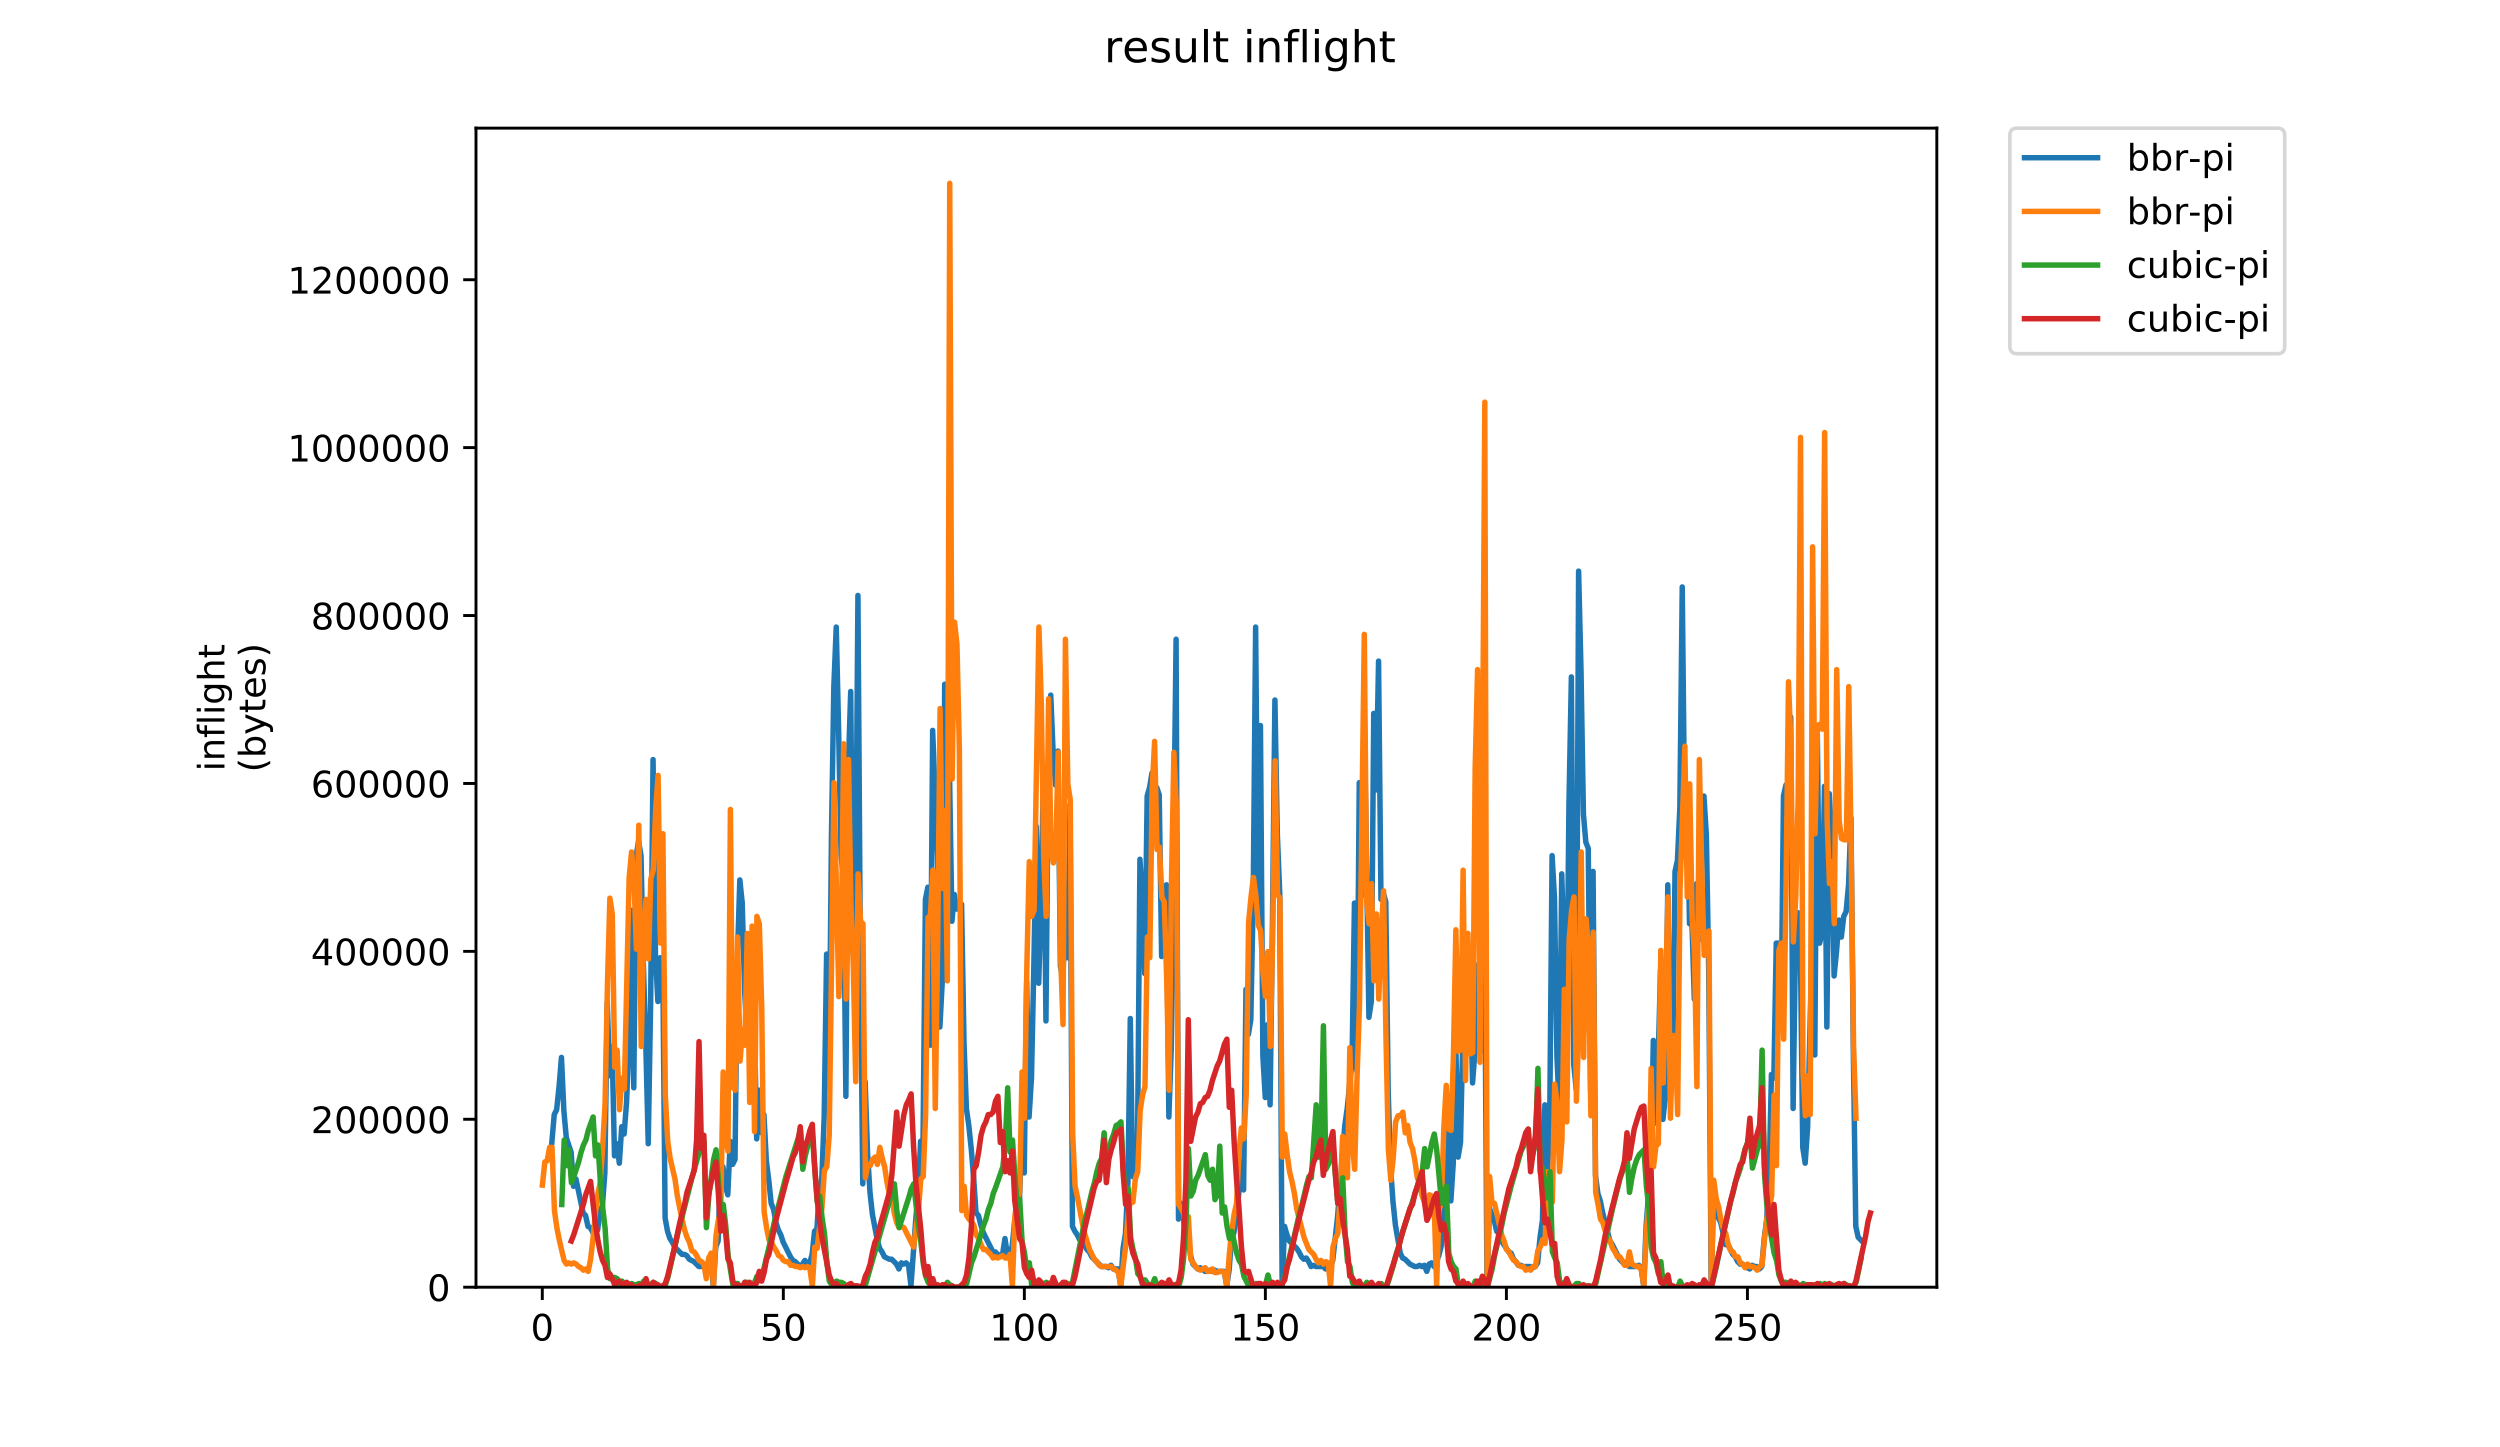 <?xml version="1.0" encoding="utf-8" standalone="no"?>
<!DOCTYPE svg PUBLIC "-//W3C//DTD SVG 1.1//EN"
  "http://www.w3.org/Graphics/SVG/1.1/DTD/svg11.dtd">
<!-- Created with matplotlib (https://matplotlib.org/) -->
<svg height="396pt" version="1.1" viewBox="0 0 684 396" width="684pt" xmlns="http://www.w3.org/2000/svg" xmlns:xlink="http://www.w3.org/1999/xlink">
 <defs>
  <style type="text/css">
*{stroke-linecap:butt;stroke-linejoin:round;}
  </style>
 </defs>
 <g id="figure_1">
  <g id="patch_1">
   <path d="M 0 396 
L 684 396 
L 684 0 
L 0 0 
z
" style="fill:#ffffff;"/>
  </g>
  <g id="axes_1">
   <g id="patch_2">
    <path d="M 130.23 352.174 
L 529.913 352.174 
L 529.913 35.062 
L 130.23 35.062 
z
" style="fill:#ffffff;"/>
   </g>
   <g id="matplotlib.axis_1">
    <g id="xtick_1">
     <g id="line2d_1">
      <defs>
       <path d="M 0 0 
L 0 3.5 
" id="mb62fdb0568" style="stroke:#000000;stroke-width:0.8;"/>
      </defs>
      <g>
       <use style="stroke:#000000;stroke-width:0.8;" x="148.371" xlink:href="#mb62fdb0568" y="352.174"/>
      </g>
     </g>
     <g id="text_1">
      <!-- 0 -->
      <defs>
       <path d="M 31.781 66.406 
Q 24.172 66.406 20.328 58.906 
Q 16.5 51.422 16.5 36.375 
Q 16.5 21.391 20.328 13.891 
Q 24.172 6.391 31.781 6.391 
Q 39.453 6.391 43.281 13.891 
Q 47.125 21.391 47.125 36.375 
Q 47.125 51.422 43.281 58.906 
Q 39.453 66.406 31.781 66.406 
z
M 31.781 74.219 
Q 44.047 74.219 50.516 64.516 
Q 56.984 54.828 56.984 36.375 
Q 56.984 17.969 50.516 8.266 
Q 44.047 -1.422 31.781 -1.422 
Q 19.531 -1.422 13.062 8.266 
Q 6.594 17.969 6.594 36.375 
Q 6.594 54.828 13.062 64.516 
Q 19.531 74.219 31.781 74.219 
z
" id="DejaVuSans-48"/>
      </defs>
      <g transform="translate(145.19 366.773)scale(0.1 -0.1)">
       <use xlink:href="#DejaVuSans-48"/>
      </g>
     </g>
    </g>
    <g id="xtick_2">
     <g id="line2d_2">
      <g>
       <use style="stroke:#000000;stroke-width:0.8;" x="214.316" xlink:href="#mb62fdb0568" y="352.174"/>
      </g>
     </g>
     <g id="text_2">
      <!-- 50 -->
      <defs>
       <path d="M 10.797 72.906 
L 49.516 72.906 
L 49.516 64.594 
L 19.828 64.594 
L 19.828 46.734 
Q 21.969 47.469 24.109 47.828 
Q 26.266 48.188 28.422 48.188 
Q 40.625 48.188 47.75 41.5 
Q 54.891 34.812 54.891 23.391 
Q 54.891 11.625 47.562 5.094 
Q 40.234 -1.422 26.906 -1.422 
Q 22.312 -1.422 17.547 -0.641 
Q 12.797 0.141 7.719 1.703 
L 7.719 11.625 
Q 12.109 9.234 16.797 8.062 
Q 21.484 6.891 26.703 6.891 
Q 35.156 6.891 40.078 11.328 
Q 45.016 15.766 45.016 23.391 
Q 45.016 31 40.078 35.438 
Q 35.156 39.891 26.703 39.891 
Q 22.75 39.891 18.812 39.016 
Q 14.891 38.141 10.797 36.281 
z
" id="DejaVuSans-53"/>
      </defs>
      <g transform="translate(207.954 366.773)scale(0.1 -0.1)">
       <use xlink:href="#DejaVuSans-53"/>
       <use x="63.623" xlink:href="#DejaVuSans-48"/>
      </g>
     </g>
    </g>
    <g id="xtick_3">
     <g id="line2d_3">
      <g>
       <use style="stroke:#000000;stroke-width:0.8;" x="280.261" xlink:href="#mb62fdb0568" y="352.174"/>
      </g>
     </g>
     <g id="text_3">
      <!-- 100 -->
      <defs>
       <path d="M 12.406 8.297 
L 28.516 8.297 
L 28.516 63.922 
L 10.984 60.406 
L 10.984 69.391 
L 28.422 72.906 
L 38.281 72.906 
L 38.281 8.297 
L 54.391 8.297 
L 54.391 0 
L 12.406 0 
z
" id="DejaVuSans-49"/>
      </defs>
      <g transform="translate(270.718 366.773)scale(0.1 -0.1)">
       <use xlink:href="#DejaVuSans-49"/>
       <use x="63.623" xlink:href="#DejaVuSans-48"/>
       <use x="127.246" xlink:href="#DejaVuSans-48"/>
      </g>
     </g>
    </g>
    <g id="xtick_4">
     <g id="line2d_4">
      <g>
       <use style="stroke:#000000;stroke-width:0.8;" x="346.206" xlink:href="#mb62fdb0568" y="352.174"/>
      </g>
     </g>
     <g id="text_4">
      <!-- 150 -->
      <g transform="translate(336.663 366.773)scale(0.1 -0.1)">
       <use xlink:href="#DejaVuSans-49"/>
       <use x="63.623" xlink:href="#DejaVuSans-53"/>
       <use x="127.246" xlink:href="#DejaVuSans-48"/>
      </g>
     </g>
    </g>
    <g id="xtick_5">
     <g id="line2d_5">
      <g>
       <use style="stroke:#000000;stroke-width:0.8;" x="412.151" xlink:href="#mb62fdb0568" y="352.174"/>
      </g>
     </g>
     <g id="text_5">
      <!-- 200 -->
      <defs>
       <path d="M 19.188 8.297 
L 53.609 8.297 
L 53.609 0 
L 7.328 0 
L 7.328 8.297 
Q 12.938 14.109 22.625 23.891 
Q 32.328 33.688 34.812 36.531 
Q 39.547 41.844 41.422 45.531 
Q 43.312 49.219 43.312 52.781 
Q 43.312 58.594 39.234 62.25 
Q 35.156 65.922 28.609 65.922 
Q 23.969 65.922 18.812 64.312 
Q 13.672 62.703 7.812 59.422 
L 7.812 69.391 
Q 13.766 71.781 18.938 73 
Q 24.125 74.219 28.422 74.219 
Q 39.75 74.219 46.484 68.547 
Q 53.219 62.891 53.219 53.422 
Q 53.219 48.922 51.531 44.891 
Q 49.859 40.875 45.406 35.406 
Q 44.188 33.984 37.641 27.219 
Q 31.109 20.453 19.188 8.297 
z
" id="DejaVuSans-50"/>
      </defs>
      <g transform="translate(402.608 366.773)scale(0.1 -0.1)">
       <use xlink:href="#DejaVuSans-50"/>
       <use x="63.623" xlink:href="#DejaVuSans-48"/>
       <use x="127.246" xlink:href="#DejaVuSans-48"/>
      </g>
     </g>
    </g>
    <g id="xtick_6">
     <g id="line2d_6">
      <g>
       <use style="stroke:#000000;stroke-width:0.8;" x="478.096" xlink:href="#mb62fdb0568" y="352.174"/>
      </g>
     </g>
     <g id="text_6">
      <!-- 250 -->
      <g transform="translate(468.553 366.773)scale(0.1 -0.1)">
       <use xlink:href="#DejaVuSans-50"/>
       <use x="63.623" xlink:href="#DejaVuSans-53"/>
       <use x="127.246" xlink:href="#DejaVuSans-48"/>
      </g>
     </g>
    </g>
   </g>
   <g id="matplotlib.axis_2">
    <g id="ytick_1">
     <g id="line2d_7">
      <defs>
       <path d="M 0 0 
L -3.5 0 
" id="m9306a13f04" style="stroke:#000000;stroke-width:0.8;"/>
      </defs>
      <g>
       <use style="stroke:#000000;stroke-width:0.8;" x="130.23" xlink:href="#m9306a13f04" y="352.174"/>
      </g>
     </g>
     <g id="text_7">
      <!-- 0 -->
      <g transform="translate(116.868 355.973)scale(0.1 -0.1)">
       <use xlink:href="#DejaVuSans-48"/>
      </g>
     </g>
    </g>
    <g id="ytick_2">
     <g id="line2d_8">
      <g>
       <use style="stroke:#000000;stroke-width:0.8;" x="130.23" xlink:href="#m9306a13f04" y="306.233"/>
      </g>
     </g>
     <g id="text_8">
      <!-- 200000 -->
      <g transform="translate(85.055 310.033)scale(0.1 -0.1)">
       <use xlink:href="#DejaVuSans-50"/>
       <use x="63.623" xlink:href="#DejaVuSans-48"/>
       <use x="127.246" xlink:href="#DejaVuSans-48"/>
       <use x="190.869" xlink:href="#DejaVuSans-48"/>
       <use x="254.492" xlink:href="#DejaVuSans-48"/>
       <use x="318.115" xlink:href="#DejaVuSans-48"/>
      </g>
     </g>
    </g>
    <g id="ytick_3">
     <g id="line2d_9">
      <g>
       <use style="stroke:#000000;stroke-width:0.8;" x="130.23" xlink:href="#m9306a13f04" y="260.293"/>
      </g>
     </g>
     <g id="text_9">
      <!-- 400000 -->
      <defs>
       <path d="M 37.797 64.312 
L 12.891 25.391 
L 37.797 25.391 
z
M 35.203 72.906 
L 47.609 72.906 
L 47.609 25.391 
L 58.016 25.391 
L 58.016 17.188 
L 47.609 17.188 
L 47.609 0 
L 37.797 0 
L 37.797 17.188 
L 4.891 17.188 
L 4.891 26.703 
z
" id="DejaVuSans-52"/>
      </defs>
      <g transform="translate(85.055 264.092)scale(0.1 -0.1)">
       <use xlink:href="#DejaVuSans-52"/>
       <use x="63.623" xlink:href="#DejaVuSans-48"/>
       <use x="127.246" xlink:href="#DejaVuSans-48"/>
       <use x="190.869" xlink:href="#DejaVuSans-48"/>
       <use x="254.492" xlink:href="#DejaVuSans-48"/>
       <use x="318.115" xlink:href="#DejaVuSans-48"/>
      </g>
     </g>
    </g>
    <g id="ytick_4">
     <g id="line2d_10">
      <g>
       <use style="stroke:#000000;stroke-width:0.8;" x="130.23" xlink:href="#m9306a13f04" y="214.352"/>
      </g>
     </g>
     <g id="text_10">
      <!-- 600000 -->
      <defs>
       <path d="M 33.016 40.375 
Q 26.375 40.375 22.484 35.828 
Q 18.609 31.297 18.609 23.391 
Q 18.609 15.531 22.484 10.953 
Q 26.375 6.391 33.016 6.391 
Q 39.656 6.391 43.531 10.953 
Q 47.406 15.531 47.406 23.391 
Q 47.406 31.297 43.531 35.828 
Q 39.656 40.375 33.016 40.375 
z
M 52.594 71.297 
L 52.594 62.312 
Q 48.875 64.062 45.094 64.984 
Q 41.312 65.922 37.594 65.922 
Q 27.828 65.922 22.672 59.328 
Q 17.531 52.734 16.797 39.406 
Q 19.672 43.656 24.016 45.922 
Q 28.375 48.188 33.594 48.188 
Q 44.578 48.188 50.953 41.516 
Q 57.328 34.859 57.328 23.391 
Q 57.328 12.156 50.688 5.359 
Q 44.047 -1.422 33.016 -1.422 
Q 20.359 -1.422 13.672 8.266 
Q 6.984 17.969 6.984 36.375 
Q 6.984 53.656 15.188 63.938 
Q 23.391 74.219 37.203 74.219 
Q 40.922 74.219 44.703 73.484 
Q 48.484 72.75 52.594 71.297 
z
" id="DejaVuSans-54"/>
      </defs>
      <g transform="translate(85.055 218.151)scale(0.1 -0.1)">
       <use xlink:href="#DejaVuSans-54"/>
       <use x="63.623" xlink:href="#DejaVuSans-48"/>
       <use x="127.246" xlink:href="#DejaVuSans-48"/>
       <use x="190.869" xlink:href="#DejaVuSans-48"/>
       <use x="254.492" xlink:href="#DejaVuSans-48"/>
       <use x="318.115" xlink:href="#DejaVuSans-48"/>
      </g>
     </g>
    </g>
    <g id="ytick_5">
     <g id="line2d_11">
      <g>
       <use style="stroke:#000000;stroke-width:0.8;" x="130.23" xlink:href="#m9306a13f04" y="168.411"/>
      </g>
     </g>
     <g id="text_11">
      <!-- 800000 -->
      <defs>
       <path d="M 31.781 34.625 
Q 24.75 34.625 20.719 30.859 
Q 16.703 27.094 16.703 20.516 
Q 16.703 13.922 20.719 10.156 
Q 24.75 6.391 31.781 6.391 
Q 38.812 6.391 42.859 10.172 
Q 46.922 13.969 46.922 20.516 
Q 46.922 27.094 42.891 30.859 
Q 38.875 34.625 31.781 34.625 
z
M 21.922 38.812 
Q 15.578 40.375 12.031 44.719 
Q 8.5 49.078 8.5 55.328 
Q 8.5 64.062 14.719 69.141 
Q 20.953 74.219 31.781 74.219 
Q 42.672 74.219 48.875 69.141 
Q 55.078 64.062 55.078 55.328 
Q 55.078 49.078 51.531 44.719 
Q 48 40.375 41.703 38.812 
Q 48.828 37.156 52.797 32.312 
Q 56.781 27.484 56.781 20.516 
Q 56.781 9.906 50.312 4.234 
Q 43.844 -1.422 31.781 -1.422 
Q 19.734 -1.422 13.25 4.234 
Q 6.781 9.906 6.781 20.516 
Q 6.781 27.484 10.781 32.312 
Q 14.797 37.156 21.922 38.812 
z
M 18.312 54.391 
Q 18.312 48.734 21.844 45.562 
Q 25.391 42.391 31.781 42.391 
Q 38.141 42.391 41.719 45.562 
Q 45.312 48.734 45.312 54.391 
Q 45.312 60.062 41.719 63.234 
Q 38.141 66.406 31.781 66.406 
Q 25.391 66.406 21.844 63.234 
Q 18.312 60.062 18.312 54.391 
z
" id="DejaVuSans-56"/>
      </defs>
      <g transform="translate(85.055 172.21)scale(0.1 -0.1)">
       <use xlink:href="#DejaVuSans-56"/>
       <use x="63.623" xlink:href="#DejaVuSans-48"/>
       <use x="127.246" xlink:href="#DejaVuSans-48"/>
       <use x="190.869" xlink:href="#DejaVuSans-48"/>
       <use x="254.492" xlink:href="#DejaVuSans-48"/>
       <use x="318.115" xlink:href="#DejaVuSans-48"/>
      </g>
     </g>
    </g>
    <g id="ytick_6">
     <g id="line2d_12">
      <g>
       <use style="stroke:#000000;stroke-width:0.8;" x="130.23" xlink:href="#m9306a13f04" y="122.47"/>
      </g>
     </g>
     <g id="text_12">
      <!-- 1000000 -->
      <g transform="translate(78.693 126.269)scale(0.1 -0.1)">
       <use xlink:href="#DejaVuSans-49"/>
       <use x="63.623" xlink:href="#DejaVuSans-48"/>
       <use x="127.246" xlink:href="#DejaVuSans-48"/>
       <use x="190.869" xlink:href="#DejaVuSans-48"/>
       <use x="254.492" xlink:href="#DejaVuSans-48"/>
       <use x="318.115" xlink:href="#DejaVuSans-48"/>
       <use x="381.738" xlink:href="#DejaVuSans-48"/>
      </g>
     </g>
    </g>
    <g id="ytick_7">
     <g id="line2d_13">
      <g>
       <use style="stroke:#000000;stroke-width:0.8;" x="130.23" xlink:href="#m9306a13f04" y="76.529"/>
      </g>
     </g>
     <g id="text_13">
      <!-- 1200000 -->
      <g transform="translate(78.693 80.329)scale(0.1 -0.1)">
       <use xlink:href="#DejaVuSans-49"/>
       <use x="63.623" xlink:href="#DejaVuSans-50"/>
       <use x="127.246" xlink:href="#DejaVuSans-48"/>
       <use x="190.869" xlink:href="#DejaVuSans-48"/>
       <use x="254.492" xlink:href="#DejaVuSans-48"/>
       <use x="318.115" xlink:href="#DejaVuSans-48"/>
       <use x="381.738" xlink:href="#DejaVuSans-48"/>
      </g>
     </g>
    </g>
    <g id="text_14">
     <!-- inflight -->
     <defs>
      <path d="M 9.422 54.688 
L 18.406 54.688 
L 18.406 0 
L 9.422 0 
z
M 9.422 75.984 
L 18.406 75.984 
L 18.406 64.594 
L 9.422 64.594 
z
" id="DejaVuSans-105"/>
      <path d="M 54.891 33.016 
L 54.891 0 
L 45.906 0 
L 45.906 32.719 
Q 45.906 40.484 42.875 44.328 
Q 39.844 48.188 33.797 48.188 
Q 26.516 48.188 22.312 43.547 
Q 18.109 38.922 18.109 30.906 
L 18.109 0 
L 9.078 0 
L 9.078 54.688 
L 18.109 54.688 
L 18.109 46.188 
Q 21.344 51.125 25.703 53.562 
Q 30.078 56 35.797 56 
Q 45.219 56 50.047 50.172 
Q 54.891 44.344 54.891 33.016 
z
" id="DejaVuSans-110"/>
      <path d="M 37.109 75.984 
L 37.109 68.5 
L 28.516 68.5 
Q 23.688 68.5 21.797 66.547 
Q 19.922 64.594 19.922 59.516 
L 19.922 54.688 
L 34.719 54.688 
L 34.719 47.703 
L 19.922 47.703 
L 19.922 0 
L 10.891 0 
L 10.891 47.703 
L 2.297 47.703 
L 2.297 54.688 
L 10.891 54.688 
L 10.891 58.5 
Q 10.891 67.625 15.141 71.797 
Q 19.391 75.984 28.609 75.984 
z
" id="DejaVuSans-102"/>
      <path d="M 9.422 75.984 
L 18.406 75.984 
L 18.406 0 
L 9.422 0 
z
" id="DejaVuSans-108"/>
      <path d="M 45.406 27.984 
Q 45.406 37.75 41.375 43.109 
Q 37.359 48.484 30.078 48.484 
Q 22.859 48.484 18.828 43.109 
Q 14.797 37.75 14.797 27.984 
Q 14.797 18.266 18.828 12.891 
Q 22.859 7.516 30.078 7.516 
Q 37.359 7.516 41.375 12.891 
Q 45.406 18.266 45.406 27.984 
z
M 54.391 6.781 
Q 54.391 -7.172 48.188 -13.984 
Q 42 -20.797 29.203 -20.797 
Q 24.469 -20.797 20.266 -20.094 
Q 16.062 -19.391 12.109 -17.922 
L 12.109 -9.188 
Q 16.062 -11.328 19.922 -12.344 
Q 23.781 -13.375 27.781 -13.375 
Q 36.625 -13.375 41.016 -8.766 
Q 45.406 -4.156 45.406 5.172 
L 45.406 9.625 
Q 42.625 4.781 38.281 2.391 
Q 33.938 0 27.875 0 
Q 17.828 0 11.672 7.656 
Q 5.516 15.328 5.516 27.984 
Q 5.516 40.672 11.672 48.328 
Q 17.828 56 27.875 56 
Q 33.938 56 38.281 53.609 
Q 42.625 51.219 45.406 46.391 
L 45.406 54.688 
L 54.391 54.688 
z
" id="DejaVuSans-103"/>
      <path d="M 54.891 33.016 
L 54.891 0 
L 45.906 0 
L 45.906 32.719 
Q 45.906 40.484 42.875 44.328 
Q 39.844 48.188 33.797 48.188 
Q 26.516 48.188 22.312 43.547 
Q 18.109 38.922 18.109 30.906 
L 18.109 0 
L 9.078 0 
L 9.078 75.984 
L 18.109 75.984 
L 18.109 46.188 
Q 21.344 51.125 25.703 53.562 
Q 30.078 56 35.797 56 
Q 45.219 56 50.047 50.172 
Q 54.891 44.344 54.891 33.016 
z
" id="DejaVuSans-104"/>
      <path d="M 18.312 70.219 
L 18.312 54.688 
L 36.812 54.688 
L 36.812 47.703 
L 18.312 47.703 
L 18.312 18.016 
Q 18.312 11.328 20.141 9.422 
Q 21.969 7.516 27.594 7.516 
L 36.812 7.516 
L 36.812 0 
L 27.594 0 
Q 17.188 0 13.234 3.875 
Q 9.281 7.766 9.281 18.016 
L 9.281 47.703 
L 2.688 47.703 
L 2.688 54.688 
L 9.281 54.688 
L 9.281 70.219 
z
" id="DejaVuSans-116"/>
     </defs>
     <g transform="translate(61.415 211.018)rotate(-90)scale(0.1 -0.1)">
      <use xlink:href="#DejaVuSans-105"/>
      <use x="27.783" xlink:href="#DejaVuSans-110"/>
      <use x="91.162" xlink:href="#DejaVuSans-102"/>
      <use x="126.367" xlink:href="#DejaVuSans-108"/>
      <use x="154.15" xlink:href="#DejaVuSans-105"/>
      <use x="181.934" xlink:href="#DejaVuSans-103"/>
      <use x="245.41" xlink:href="#DejaVuSans-104"/>
      <use x="308.789" xlink:href="#DejaVuSans-116"/>
     </g>
     <!-- (bytes) -->
     <defs>
      <path d="M 31 75.875 
Q 24.469 64.656 21.281 53.656 
Q 18.109 42.672 18.109 31.391 
Q 18.109 20.125 21.312 9.062 
Q 24.516 -2 31 -13.188 
L 23.188 -13.188 
Q 15.875 -1.703 12.234 9.375 
Q 8.594 20.453 8.594 31.391 
Q 8.594 42.281 12.203 53.312 
Q 15.828 64.359 23.188 75.875 
z
" id="DejaVuSans-40"/>
      <path d="M 48.688 27.297 
Q 48.688 37.203 44.609 42.844 
Q 40.531 48.484 33.406 48.484 
Q 26.266 48.484 22.188 42.844 
Q 18.109 37.203 18.109 27.297 
Q 18.109 17.391 22.188 11.75 
Q 26.266 6.109 33.406 6.109 
Q 40.531 6.109 44.609 11.75 
Q 48.688 17.391 48.688 27.297 
z
M 18.109 46.391 
Q 20.953 51.266 25.266 53.625 
Q 29.594 56 35.594 56 
Q 45.562 56 51.781 48.094 
Q 58.016 40.188 58.016 27.297 
Q 58.016 14.406 51.781 6.484 
Q 45.562 -1.422 35.594 -1.422 
Q 29.594 -1.422 25.266 0.953 
Q 20.953 3.328 18.109 8.203 
L 18.109 0 
L 9.078 0 
L 9.078 75.984 
L 18.109 75.984 
z
" id="DejaVuSans-98"/>
      <path d="M 32.172 -5.078 
Q 28.375 -14.844 24.75 -17.812 
Q 21.141 -20.797 15.094 -20.797 
L 7.906 -20.797 
L 7.906 -13.281 
L 13.188 -13.281 
Q 16.891 -13.281 18.938 -11.516 
Q 21 -9.766 23.484 -3.219 
L 25.094 0.875 
L 2.984 54.688 
L 12.5 54.688 
L 29.594 11.922 
L 46.688 54.688 
L 56.203 54.688 
z
" id="DejaVuSans-121"/>
      <path d="M 56.203 29.594 
L 56.203 25.203 
L 14.891 25.203 
Q 15.484 15.922 20.484 11.062 
Q 25.484 6.203 34.422 6.203 
Q 39.594 6.203 44.453 7.469 
Q 49.312 8.734 54.109 11.281 
L 54.109 2.781 
Q 49.266 0.734 44.188 -0.344 
Q 39.109 -1.422 33.891 -1.422 
Q 20.797 -1.422 13.156 6.188 
Q 5.516 13.812 5.516 26.812 
Q 5.516 40.234 12.766 48.109 
Q 20.016 56 32.328 56 
Q 43.359 56 49.781 48.891 
Q 56.203 41.797 56.203 29.594 
z
M 47.219 32.234 
Q 47.125 39.594 43.094 43.984 
Q 39.062 48.391 32.422 48.391 
Q 24.906 48.391 20.391 44.141 
Q 15.875 39.891 15.188 32.172 
z
" id="DejaVuSans-101"/>
      <path d="M 44.281 53.078 
L 44.281 44.578 
Q 40.484 46.531 36.375 47.5 
Q 32.281 48.484 27.875 48.484 
Q 21.188 48.484 17.844 46.438 
Q 14.5 44.391 14.5 40.281 
Q 14.5 37.156 16.891 35.375 
Q 19.281 33.594 26.516 31.984 
L 29.594 31.297 
Q 39.156 29.25 43.188 25.516 
Q 47.219 21.781 47.219 15.094 
Q 47.219 7.469 41.188 3.016 
Q 35.156 -1.422 24.609 -1.422 
Q 20.219 -1.422 15.453 -0.562 
Q 10.688 0.297 5.422 2 
L 5.422 11.281 
Q 10.406 8.688 15.234 7.391 
Q 20.062 6.109 24.812 6.109 
Q 31.156 6.109 34.562 8.281 
Q 37.984 10.453 37.984 14.406 
Q 37.984 18.062 35.516 20.016 
Q 33.062 21.969 24.703 23.781 
L 21.578 24.516 
Q 13.234 26.266 9.516 29.906 
Q 5.812 33.547 5.812 39.891 
Q 5.812 47.609 11.281 51.797 
Q 16.75 56 26.812 56 
Q 31.781 56 36.172 55.266 
Q 40.578 54.547 44.281 53.078 
z
" id="DejaVuSans-115"/>
      <path d="M 8.016 75.875 
L 15.828 75.875 
Q 23.141 64.359 26.781 53.312 
Q 30.422 42.281 30.422 31.391 
Q 30.422 20.453 26.781 9.375 
Q 23.141 -1.703 15.828 -13.188 
L 8.016 -13.188 
Q 14.5 -2 17.703 9.062 
Q 20.906 20.125 20.906 31.391 
Q 20.906 42.672 17.703 53.656 
Q 14.5 64.656 8.016 75.875 
z
" id="DejaVuSans-41"/>
     </defs>
     <g transform="translate(72.613 211.295)rotate(-90)scale(0.1 -0.1)">
      <use xlink:href="#DejaVuSans-40"/>
      <use x="39.014" xlink:href="#DejaVuSans-98"/>
      <use x="102.49" xlink:href="#DejaVuSans-121"/>
      <use x="161.67" xlink:href="#DejaVuSans-116"/>
      <use x="200.879" xlink:href="#DejaVuSans-101"/>
      <use x="262.402" xlink:href="#DejaVuSans-115"/>
      <use x="314.502" xlink:href="#DejaVuSans-41"/>
     </g>
    </g>
   </g>
   <g id="line2d_14">
    <path clip-path="url(#p39150e1056)" d="M 150.98 312.593 
L 151.639 304.943 
L 152.299 303.613 
L 152.958 297.293 
L 153.618 289.311 
L 154.277 303.946 
L 154.937 311.263 
L 156.256 315.254 
L 156.915 324.567 
L 157.574 322.572 
L 159.553 331.885 
L 160.212 332.55 
L 160.872 335.544 
L 161.531 335.876 
L 162.191 337.207 
L 162.85 335.211 
L 163.51 336.541 
L 164.169 331.552 
L 164.828 329.889 
L 165.488 320.909 
L 166.147 274.343 
L 166.807 294.3 
L 167.466 286.317 
L 168.126 316.252 
L 168.785 312.926 
L 169.445 318.248 
L 170.104 308.269 
L 170.763 310.265 
L 171.423 301.617 
L 172.082 285.319 
L 172.742 249.065 
L 173.401 297.626 
L 174.061 234.097 
L 174.72 230.106 
L 175.38 234.097 
L 176.039 264.032 
L 176.699 285.985 
L 177.358 312.926 
L 178.017 274.01 
L 178.677 207.821 
L 179.336 261.371 
L 179.996 274.01 
L 180.655 262.036 
L 181.315 262.702 
L 181.974 333.215 
L 182.634 336.874 
L 183.293 338.87 
L 183.952 339.868 
L 184.612 341.198 
L 186.59 343.194 
L 187.25 343.194 
L 187.909 343.526 
L 188.569 344.524 
L 189.888 345.189 
L 191.206 346.52 
L 191.866 346.52 
L 192.525 346.187 
L 193.185 347.185 
L 193.844 345.189 
L 194.504 345.189 
L 195.163 351.842 
L 195.823 341.198 
L 196.482 339.535 
L 197.142 319.911 
L 197.801 319.246 
L 198.46 324.567 
L 199.12 326.896 
L 199.779 312.261 
L 200.439 318.58 
L 201.098 317.25 
L 201.758 261.704 
L 202.417 240.749 
L 203.077 247.069 
L 203.736 271.35 
L 204.395 282.991 
L 205.055 278.334 
L 205.714 264.365 
L 206.374 278.334 
L 207.033 311.596 
L 207.693 298.291 
L 208.352 309.933 
L 209.012 304.943 
L 209.671 317.583 
L 210.331 322.904 
L 210.99 329.224 
L 211.649 330.887 
L 212.309 334.546 
L 212.968 336.541 
L 213.628 337.872 
L 214.287 339.868 
L 216.266 343.859 
L 216.925 344.857 
L 217.584 345.189 
L 218.903 346.52 
L 219.563 345.855 
L 220.222 344.857 
L 220.882 345.855 
L 221.541 345.522 
L 222.201 343.194 
L 222.86 336.874 
L 223.52 336.209 
L 224.179 325.233 
L 224.838 322.572 
L 225.498 305.609 
L 226.157 261.039 
L 226.817 297.959 
L 227.476 229.108 
L 228.136 187.864 
L 228.795 171.566 
L 229.455 200.171 
L 230.114 234.097 
L 230.773 239.752 
L 231.433 299.954 
L 232.092 209.817 
L 232.752 189.195 
L 233.411 261.039 
L 234.071 249.397 
L 234.73 162.918 
L 235.39 260.373 
L 236.049 323.902 
L 236.709 295.963 
L 237.368 315.587 
L 238.027 326.23 
L 238.687 332.217 
L 240.006 339.202 
L 240.665 341.531 
L 241.325 342.528 
L 241.984 343.859 
L 243.303 344.524 
L 243.962 344.524 
L 245.281 345.855 
L 245.941 347.185 
L 246.6 345.522 
L 247.26 345.855 
L 247.919 345.522 
L 248.579 346.187 
L 249.238 351.842 
L 250.557 333.548 
L 251.216 326.563 
L 251.876 312.261 
L 252.535 312.593 
L 253.195 246.071 
L 253.854 242.745 
L 254.514 285.985 
L 255.173 199.838 
L 256.492 234.097 
L 257.152 280.995 
L 257.811 268.356 
L 258.47 187.199 
L 259.13 223.121 
L 259.789 211.48 
L 260.449 252.058 
L 261.108 244.741 
L 261.768 248.732 
L 262.427 248.399 
L 263.087 247.402 
L 263.746 284.987 
L 264.405 303.28 
L 265.065 307.937 
L 265.724 314.256 
L 266.384 322.239 
L 267.043 331.885 
L 267.703 332.55 
L 268.362 335.211 
L 269.022 337.207 
L 271.659 342.528 
L 272.319 342.528 
L 272.978 343.194 
L 273.638 343.526 
L 274.297 343.194 
L 274.957 338.87 
L 275.616 343.194 
L 276.276 343.526 
L 276.935 340.865 
L 277.594 334.213 
L 278.254 334.878 
L 278.913 328.559 
L 279.573 308.935 
L 280.232 320.909 
L 280.892 268.689 
L 281.551 305.609 
L 282.211 294.965 
L 282.87 263.7 
L 283.53 226.114 
L 284.189 269.021 
L 284.848 246.736 
L 285.508 209.817 
L 286.167 279.332 
L 286.827 209.484 
L 287.486 190.192 
L 288.146 206.158 
L 288.805 214.806 
L 289.465 205.493 
L 290.124 264.365 
L 290.783 267.358 
L 291.443 253.056 
L 292.102 262.036 
L 292.762 220.127 
L 293.421 335.544 
L 294.081 336.874 
L 294.74 337.872 
L 295.4 339.202 
L 296.719 340.533 
L 297.378 341.863 
L 298.037 342.528 
L 298.697 343.859 
L 301.335 346.52 
L 302.654 346.52 
L 303.313 346.852 
L 303.972 346.187 
L 304.632 347.185 
L 305.951 347.185 
L 306.61 351.842 
L 307.27 341.531 
L 307.929 337.539 
L 308.589 323.57 
L 309.248 278.667 
L 309.908 321.907 
L 311.226 312.926 
L 311.886 235.095 
L 312.545 247.402 
L 313.205 266.36 
L 313.864 217.799 
L 314.524 215.471 
L 315.183 211.48 
L 315.843 220.127 
L 316.502 215.471 
L 317.161 217.467 
L 317.821 261.704 
L 318.48 259.043 
L 319.14 242.08 
L 319.799 305.609 
L 320.459 286.982 
L 321.778 174.892 
L 322.437 333.548 
L 323.097 329.224 
L 323.756 332.883 
L 324.415 337.872 
L 325.075 337.872 
L 325.734 343.526 
L 326.394 345.855 
L 327.713 347.185 
L 328.372 346.852 
L 329.032 347.185 
L 329.691 347.85 
L 330.351 347.85 
L 331.01 347.518 
L 331.669 347.85 
L 332.329 347.518 
L 332.988 347.85 
L 334.967 347.85 
L 335.626 351.842 
L 336.286 347.518 
L 336.945 338.87 
L 337.604 337.207 
L 338.264 332.883 
L 338.923 326.563 
L 339.583 317.915 
L 340.242 325.565 
L 340.902 270.684 
L 341.561 282.991 
L 342.221 279 
L 342.88 245.406 
L 343.54 171.566 
L 344.199 247.069 
L 344.858 198.508 
L 345.518 288.978 
L 346.177 300.287 
L 346.837 280.33 
L 347.496 302.282 
L 348.156 251.393 
L 348.815 191.523 
L 349.475 228.11 
L 350.134 244.408 
L 350.793 351.842 
L 351.453 335.544 
L 352.112 337.872 
L 352.772 339.535 
L 354.75 341.531 
L 355.41 342.528 
L 356.069 343.859 
L 356.729 344.524 
L 357.388 344.191 
L 358.047 345.189 
L 358.707 346.52 
L 359.366 346.187 
L 360.026 346.52 
L 362.004 346.52 
L 362.664 347.185 
L 363.982 346.52 
L 364.642 344.857 
L 365.961 332.883 
L 367.939 307.937 
L 368.599 303.28 
L 369.918 290.308 
L 370.577 247.069 
L 371.236 292.969 
L 371.896 214.14 
L 372.555 245.073 
L 373.215 193.186 
L 374.534 278.334 
L 375.193 274.01 
L 375.853 195.182 
L 376.512 216.136 
L 377.171 180.879 
L 377.831 246.071 
L 378.49 244.408 
L 379.15 246.736 
L 379.809 298.624 
L 380.469 319.578 
L 381.128 328.891 
L 381.788 335.211 
L 383.107 342.861 
L 383.766 344.191 
L 384.425 344.524 
L 385.744 345.855 
L 387.063 346.52 
L 387.723 346.52 
L 388.382 346.187 
L 389.042 346.52 
L 389.701 346.187 
L 390.361 347.85 
L 391.02 345.855 
L 391.679 345.522 
L 392.339 346.52 
L 392.998 345.189 
L 393.658 343.526 
L 394.317 340.865 
L 394.977 332.55 
L 395.636 326.23 
L 396.296 305.941 
L 396.955 328.559 
L 397.614 318.248 
L 398.274 283.656 
L 398.933 316.585 
L 399.593 312.593 
L 400.252 282.326 
L 400.912 277.337 
L 401.571 280.995 
L 402.231 268.023 
L 402.89 296.295 
L 403.55 287.648 
L 404.209 264.032 
L 404.868 270.019 
L 405.528 287.648 
L 406.187 257.047 
L 406.847 351.842 
L 407.506 330.554 
L 408.825 333.881 
L 409.485 336.874 
L 410.144 337.539 
L 410.803 339.535 
L 412.782 342.528 
L 413.441 342.861 
L 414.101 344.524 
L 414.76 345.189 
L 415.42 346.187 
L 416.079 346.187 
L 416.739 346.52 
L 418.717 346.52 
L 419.376 346.852 
L 420.036 346.52 
L 420.695 345.522 
L 421.355 338.537 
L 422.014 333.881 
L 422.674 302.282 
L 423.333 321.907 
L 423.992 307.272 
L 424.652 234.097 
L 425.311 245.739 
L 425.971 288.978 
L 426.63 303.613 
L 427.29 239.086 
L 428.609 284.321 
L 429.268 219.795 
L 429.928 185.203 
L 430.587 291.306 
L 431.246 297.959 
L 431.906 156.266 
L 432.565 183.54 
L 433.225 222.788 
L 433.884 230.438 
L 434.544 232.101 
L 435.203 298.624 
L 435.863 238.421 
L 436.522 321.574 
L 437.181 326.563 
L 437.841 328.559 
L 438.5 331.885 
L 440.479 339.535 
L 441.138 340.533 
L 443.117 344.524 
L 444.435 345.855 
L 445.095 345.855 
L 445.754 346.52 
L 447.733 346.52 
L 448.392 346.187 
L 449.052 347.185 
L 449.711 351.842 
L 450.371 335.544 
L 451.689 318.248 
L 452.349 284.654 
L 453.008 307.272 
L 453.668 289.976 
L 454.327 265.363 
L 454.987 306.274 
L 455.646 299.954 
L 456.306 242.08 
L 456.965 300.952 
L 457.624 292.304 
L 458.284 238.421 
L 458.943 235.428 
L 459.603 221.125 
L 460.262 160.59 
L 460.922 224.119 
L 461.581 215.804 
L 462.241 252.723 
L 462.9 252.058 
L 463.56 273.345 
L 464.219 241.747 
L 464.878 257.047 
L 465.538 227.445 
L 466.197 217.799 
L 466.857 228.443 
L 467.516 266.028 
L 468.176 351.509 
L 468.835 327.228 
L 469.495 331.885 
L 470.813 334.546 
L 472.132 340.533 
L 472.792 340.533 
L 474.111 343.194 
L 474.77 343.859 
L 475.43 345.189 
L 476.089 345.855 
L 476.749 345.855 
L 477.408 346.52 
L 478.727 347.185 
L 479.386 346.187 
L 480.046 346.52 
L 480.705 346.52 
L 481.365 347.185 
L 482.024 346.52 
L 482.684 338.87 
L 483.343 333.881 
L 484.002 323.57 
L 484.662 293.967 
L 485.321 294.965 
L 485.981 258.045 
L 486.64 258.045 
L 487.3 279 
L 487.959 217.799 
L 488.619 214.806 
L 489.278 220.793 
L 489.938 196.179 
L 490.597 303.28 
L 491.256 257.047 
L 491.916 249.73 
L 492.575 259.708 
L 493.235 313.924 
L 493.894 318.248 
L 494.554 308.602 
L 495.873 254.054 
L 496.532 288.645 
L 497.191 198.508 
L 497.851 258.045 
L 498.51 255.384 
L 499.17 215.138 
L 499.829 280.995 
L 500.489 217.134 
L 501.148 229.108 
L 501.808 267.026 
L 502.467 260.373 
L 503.127 251.726 
L 503.786 256.382 
L 504.445 250.728 
L 505.105 249.397 
L 505.764 242.08 
L 506.424 223.786 
L 507.083 288.645 
L 507.743 335.544 
L 508.402 338.537 
L 509.721 339.868 
L 509.721 339.868 
" style="fill:none;stroke:#1f77b4;stroke-linecap:square;stroke-width:1.5;"/>
   </g>
   <g id="line2d_15">
    <path clip-path="url(#p39150e1056)" d="M 148.398 324.235 
L 149.057 317.915 
L 149.716 317.583 
L 150.376 313.924 
L 151.035 313.924 
L 151.695 331.22 
L 152.354 335.876 
L 153.014 339.202 
L 154.333 344.857 
L 154.992 345.855 
L 155.652 345.522 
L 156.311 345.855 
L 156.97 345.522 
L 157.63 345.855 
L 158.289 346.52 
L 158.949 346.852 
L 159.608 347.518 
L 160.268 347.185 
L 160.927 347.85 
L 161.587 344.524 
L 162.246 338.87 
L 162.905 331.885 
L 163.565 326.563 
L 164.224 323.57 
L 164.884 313.924 
L 165.543 301.95 
L 166.203 269.021 
L 166.862 245.739 
L 167.522 250.062 
L 168.181 291.972 
L 168.841 287.315 
L 169.5 303.613 
L 170.159 294.965 
L 170.819 297.959 
L 172.138 240.084 
L 172.797 233.099 
L 173.457 240.749 
L 174.116 259.708 
L 174.776 225.782 
L 175.435 286.317 
L 176.094 256.382 
L 176.754 246.071 
L 177.413 262.369 
L 178.073 240.417 
L 178.732 238.088 
L 179.392 221.458 
L 180.051 212.145 
L 180.711 258.045 
L 181.37 228.11 
L 182.03 299.622 
L 182.689 312.261 
L 183.348 316.917 
L 184.667 322.572 
L 185.327 327.228 
L 186.646 333.881 
L 187.305 336.541 
L 187.965 338.537 
L 188.624 339.868 
L 189.283 342.196 
L 189.943 342.528 
L 190.602 343.526 
L 191.262 344.857 
L 191.921 345.189 
L 192.581 345.855 
L 193.24 349.846 
L 193.9 344.191 
L 194.559 342.861 
L 195.219 351.842 
L 195.878 338.204 
L 196.537 333.881 
L 197.197 331.552 
L 197.856 293.302 
L 198.516 311.596 
L 199.175 314.922 
L 199.835 221.458 
L 200.494 297.293 
L 201.154 298.291 
L 201.813 256.382 
L 202.473 290.308 
L 203.132 281.661 
L 203.791 285.985 
L 204.451 255.384 
L 205.11 301.617 
L 205.77 253.389 
L 206.429 309.6 
L 207.089 250.728 
L 207.748 252.723 
L 208.408 275.341 
L 209.067 331.552 
L 209.726 335.876 
L 210.386 339.202 
L 211.045 339.868 
L 211.705 341.198 
L 212.364 342.196 
L 213.024 343.526 
L 213.683 343.859 
L 214.343 344.857 
L 215.002 345.189 
L 215.662 345.189 
L 216.321 346.187 
L 216.98 346.187 
L 217.64 346.52 
L 218.299 346.52 
L 218.959 346.852 
L 219.618 346.52 
L 220.278 346.852 
L 220.937 346.52 
L 221.597 347.185 
L 222.256 351.842 
L 222.915 341.198 
L 223.575 341.531 
L 224.894 330.222 
L 225.553 320.243 
L 226.213 319.246 
L 226.872 310.598 
L 228.191 214.14 
L 229.51 272.68 
L 230.169 257.38 
L 230.829 203.497 
L 231.488 273.345 
L 232.148 207.821 
L 232.807 247.069 
L 233.467 264.365 
L 234.126 295.963 
L 234.786 239.086 
L 235.445 252.058 
L 236.104 252.723 
L 236.764 322.239 
L 237.423 318.58 
L 238.083 318.913 
L 238.742 317.25 
L 239.402 316.585 
L 240.061 318.58 
L 240.721 313.924 
L 241.38 316.917 
L 242.04 319.246 
L 242.699 323.57 
L 243.358 326.896 
L 244.018 327.228 
L 244.677 331.885 
L 245.337 334.546 
L 245.996 335.876 
L 246.656 335.544 
L 247.315 335.876 
L 249.953 341.198 
L 251.272 331.22 
L 251.931 322.572 
L 252.591 321.907 
L 253.25 304.943 
L 253.91 251.06 
L 254.569 250.395 
L 255.229 238.088 
L 255.888 303.28 
L 256.547 258.045 
L 257.207 193.851 
L 257.866 243.078 
L 258.526 221.791 
L 259.185 268.356 
L 259.845 50.163 
L 260.504 213.143 
L 261.164 170.236 
L 261.823 176.223 
L 262.482 205.16 
L 263.142 331.22 
L 263.801 324.567 
L 264.461 332.55 
L 265.12 333.548 
L 265.78 334.213 
L 266.439 335.211 
L 267.099 337.872 
L 267.758 338.87 
L 268.418 340.533 
L 269.077 341.863 
L 269.736 341.863 
L 271.055 343.194 
L 271.715 344.191 
L 272.374 343.859 
L 273.034 344.191 
L 274.353 343.526 
L 275.012 344.191 
L 275.672 344.191 
L 276.331 343.194 
L 276.99 351.842 
L 277.65 332.883 
L 278.309 328.226 
L 278.969 326.23 
L 279.628 293.302 
L 280.288 305.941 
L 280.947 264.365 
L 281.607 235.76 
L 282.266 250.728 
L 282.925 249.065 
L 284.244 171.566 
L 284.904 192.521 
L 285.563 234.43 
L 286.223 250.728 
L 286.882 191.19 
L 287.542 232.767 
L 288.201 236.093 
L 288.861 232.434 
L 289.52 205.825 
L 290.179 261.039 
L 290.839 280.33 
L 291.498 174.892 
L 292.158 214.473 
L 292.817 218.797 
L 293.477 309.933 
L 294.136 324.567 
L 294.796 327.561 
L 296.114 334.546 
L 296.774 337.539 
L 298.093 341.863 
L 299.412 344.524 
L 300.071 345.189 
L 300.731 346.187 
L 301.39 346.52 
L 304.028 346.52 
L 304.687 347.185 
L 305.347 347.518 
L 306.006 348.183 
L 306.666 351.842 
L 307.985 340.865 
L 308.644 332.217 
L 309.303 328.559 
L 309.963 328.891 
L 310.622 322.572 
L 311.282 320.576 
L 311.941 303.946 
L 312.601 299.622 
L 313.26 297.293 
L 313.92 256.382 
L 314.579 262.036 
L 315.239 215.804 
L 315.898 202.832 
L 316.557 232.434 
L 317.217 231.769 
L 317.876 245.406 
L 318.536 246.736 
L 319.195 267.358 
L 319.855 298.291 
L 320.514 241.415 
L 321.174 205.825 
L 321.833 220.46 
L 322.492 329.557 
L 323.152 330.554 
L 323.811 331.885 
L 324.471 337.539 
L 325.13 332.883 
L 325.79 344.524 
L 327.109 346.52 
L 327.768 347.185 
L 328.428 347.518 
L 329.746 346.852 
L 330.406 347.85 
L 331.065 347.85 
L 331.725 347.185 
L 332.384 348.183 
L 333.044 348.183 
L 333.703 347.85 
L 334.363 347.85 
L 335.022 348.183 
L 335.682 351.842 
L 336.341 343.194 
L 337 336.874 
L 337.66 332.217 
L 338.319 329.224 
L 338.979 315.254 
L 339.638 308.602 
L 340.298 311.596 
L 340.957 299.622 
L 341.617 252.391 
L 342.276 245.406 
L 342.935 240.084 
L 343.595 245.073 
L 344.254 253.056 
L 344.914 254.719 
L 345.573 266.36 
L 346.233 272.68 
L 346.892 260.373 
L 347.552 286.317 
L 348.211 255.717 
L 348.871 208.153 
L 349.53 244.741 
L 350.189 245.739 
L 350.849 316.585 
L 351.508 310.265 
L 352.168 315.92 
L 352.827 320.576 
L 353.487 323.237 
L 354.146 326.563 
L 354.806 330.887 
L 356.784 338.537 
L 358.103 341.863 
L 359.422 343.194 
L 360.081 344.524 
L 360.741 345.522 
L 361.4 344.857 
L 362.06 345.855 
L 362.719 345.189 
L 363.378 345.522 
L 364.038 351.842 
L 364.697 341.198 
L 365.357 338.87 
L 366.016 337.539 
L 366.676 326.896 
L 367.335 310.93 
L 367.995 319.911 
L 368.654 322.239 
L 369.313 286.65 
L 369.973 312.593 
L 370.632 319.911 
L 371.292 294.632 
L 371.951 275.008 
L 373.27 173.562 
L 373.93 246.736 
L 374.589 252.723 
L 375.249 241.747 
L 375.908 268.356 
L 376.567 250.062 
L 377.227 273.345 
L 377.886 255.384 
L 378.546 243.743 
L 379.205 283.989 
L 379.865 314.589 
L 380.524 322.904 
L 381.184 316.917 
L 381.843 306.939 
L 382.502 305.276 
L 383.162 305.276 
L 383.821 304.278 
L 384.481 309.933 
L 385.14 307.937 
L 385.8 312.593 
L 386.459 314.256 
L 387.119 317.583 
L 387.778 322.239 
L 388.438 323.902 
L 389.097 327.228 
L 389.756 328.891 
L 390.416 331.552 
L 391.075 326.896 
L 391.735 327.228 
L 392.394 329.557 
L 393.054 351.842 
L 393.713 331.22 
L 394.373 328.891 
L 395.032 308.602 
L 395.692 296.961 
L 396.351 308.935 
L 397.01 309.267 
L 397.67 288.313 
L 398.329 254.386 
L 398.989 287.648 
L 399.648 287.315 
L 400.308 238.088 
L 400.967 295.63 
L 401.627 255.384 
L 402.286 288.313 
L 402.945 287.98 
L 403.605 210.149 
L 404.264 183.208 
L 404.924 290.641 
L 405.583 217.134 
L 406.243 110.033 
L 406.902 351.842 
L 407.562 321.907 
L 408.221 329.224 
L 408.881 329.224 
L 410.199 334.878 
L 410.859 337.872 
L 411.518 339.535 
L 412.178 341.863 
L 412.837 342.528 
L 413.497 343.859 
L 414.156 344.857 
L 414.816 345.189 
L 415.475 346.187 
L 416.134 346.52 
L 416.794 346.52 
L 417.453 347.518 
L 418.113 347.185 
L 418.772 347.518 
L 419.432 346.52 
L 420.091 346.52 
L 420.751 342.196 
L 421.41 341.198 
L 422.07 339.202 
L 422.729 340.2 
L 423.388 320.576 
L 424.048 320.909 
L 424.707 328.891 
L 425.367 296.628 
L 426.026 301.617 
L 426.686 320.576 
L 427.345 311.928 
L 428.005 270.684 
L 428.664 306.939 
L 429.323 257.047 
L 429.983 249.065 
L 430.642 245.406 
L 431.302 301.285 
L 431.961 281.328 
L 432.621 233.099 
L 433.28 289.311 
L 433.94 251.393 
L 434.599 259.376 
L 435.259 305.276 
L 435.918 255.052 
L 436.577 326.23 
L 437.237 329.557 
L 437.896 333.548 
L 438.556 334.546 
L 439.215 336.874 
L 439.875 338.537 
L 440.534 339.535 
L 441.194 341.531 
L 441.853 342.528 
L 442.512 343.859 
L 443.172 343.859 
L 443.831 344.857 
L 444.491 346.187 
L 445.15 346.187 
L 445.81 342.528 
L 446.469 345.855 
L 447.788 346.52 
L 448.448 346.52 
L 449.107 347.518 
L 449.766 351.842 
L 450.426 337.207 
L 451.085 329.224 
L 451.745 292.304 
L 452.404 319.246 
L 453.064 313.591 
L 453.723 312.926 
L 454.383 260.041 
L 455.042 296.295 
L 456.361 245.406 
L 457.02 305.941 
L 457.68 283.324 
L 458.339 283.324 
L 458.999 304.943 
L 459.658 243.41 
L 460.977 204.162 
L 461.637 245.406 
L 462.296 214.473 
L 462.955 250.395 
L 463.615 261.039 
L 464.274 297.293 
L 464.934 207.821 
L 465.593 238.088 
L 466.253 261.371 
L 466.912 255.384 
L 467.572 254.719 
L 468.231 351.842 
L 468.891 322.904 
L 469.55 327.894 
L 470.209 330.222 
L 470.869 333.881 
L 471.528 336.209 
L 472.188 337.539 
L 472.847 340.533 
L 473.507 342.196 
L 474.166 342.528 
L 474.826 343.859 
L 475.485 343.859 
L 476.144 345.522 
L 476.804 345.855 
L 477.463 346.852 
L 478.123 345.855 
L 478.782 346.52 
L 479.442 346.52 
L 480.101 346.852 
L 480.761 347.518 
L 481.42 346.52 
L 482.08 346.187 
L 482.739 339.202 
L 483.398 333.548 
L 484.717 327.228 
L 485.377 299.622 
L 486.036 318.913 
L 486.696 260.041 
L 487.355 258.045 
L 488.015 284.321 
L 488.674 241.747 
L 489.333 186.534 
L 489.993 203.83 
L 490.652 257.713 
L 491.312 245.739 
L 491.971 218.797 
L 492.631 119.679 
L 493.29 293.302 
L 493.95 305.276 
L 494.609 294.3 
L 495.269 304.943 
L 495.928 149.614 
L 496.587 228.11 
L 497.247 198.508 
L 497.906 198.175 
L 498.566 199.506 
L 499.225 118.348 
L 499.885 223.786 
L 500.544 241.747 
L 501.204 235.76 
L 501.863 252.723 
L 502.522 183.208 
L 503.182 224.451 
L 503.841 229.441 
L 504.501 229.773 
L 505.16 229.773 
L 505.82 187.864 
L 506.479 232.767 
L 507.139 286.317 
L 507.798 305.941 
L 507.798 305.941 
" style="fill:none;stroke:#ff7f0e;stroke-linecap:square;stroke-width:1.5;"/>
   </g>
   <g id="line2d_16">
    <path clip-path="url(#p39150e1056)" d="M 153.702 329.557 
L 154.362 311.928 
L 155.021 318.913 
L 155.681 314.589 
L 156.34 323.57 
L 156.999 321.907 
L 158.318 317.915 
L 158.978 315.254 
L 159.637 313.259 
L 160.297 311.928 
L 160.956 309.267 
L 162.275 305.609 
L 162.934 316.252 
L 163.594 313.259 
L 164.253 322.904 
L 164.913 330.554 
L 165.572 336.209 
L 166.232 347.185 
L 166.891 349.846 
L 167.551 349.513 
L 168.21 349.513 
L 168.87 349.846 
L 169.529 351.509 
L 170.188 350.511 
L 170.848 351.509 
L 171.507 351.509 
L 172.167 351.842 
L 172.826 351.176 
L 173.486 351.509 
L 174.145 351.509 
L 174.805 351.176 
L 175.464 351.509 
L 176.123 350.511 
L 176.783 351.509 
L 178.102 351.509 
L 178.761 350.844 
L 179.421 351.176 
L 180.08 351.842 
L 180.74 352.174 
L 182.059 351.509 
L 182.718 349.513 
L 185.356 337.872 
L 189.313 322.239 
L 191.291 315.254 
L 191.95 313.924 
L 192.61 312.261 
L 193.269 335.876 
L 193.929 327.228 
L 195.248 317.25 
L 195.907 314.589 
L 197.226 331.552 
L 197.885 329.557 
L 198.545 335.211 
L 199.204 343.526 
L 200.523 351.509 
L 201.183 351.176 
L 201.842 351.176 
L 202.502 352.174 
L 203.161 352.174 
L 203.82 350.844 
L 204.48 350.844 
L 205.139 352.174 
L 205.799 351.842 
L 206.458 350.844 
L 207.118 349.181 
L 207.777 349.846 
L 208.437 349.513 
L 209.755 343.859 
L 210.415 341.198 
L 211.734 334.878 
L 215.031 321.907 
L 218.328 311.596 
L 218.988 309.267 
L 219.647 319.911 
L 220.307 316.252 
L 220.966 313.591 
L 221.626 311.596 
L 222.285 310.93 
L 223.604 328.891 
L 224.263 327.228 
L 224.923 333.215 
L 225.582 337.539 
L 226.242 345.522 
L 226.901 350.511 
L 227.561 351.509 
L 228.22 351.176 
L 228.88 350.511 
L 229.539 350.844 
L 230.198 350.844 
L 230.858 351.176 
L 231.517 352.174 
L 233.496 352.174 
L 234.155 351.842 
L 234.815 352.174 
L 236.133 352.174 
L 236.793 351.509 
L 244.706 323.902 
L 245.366 331.22 
L 246.025 335.876 
L 248.663 327.561 
L 249.323 325.233 
L 249.982 323.902 
L 251.301 335.544 
L 251.96 339.868 
L 252.62 345.855 
L 253.279 349.181 
L 253.939 350.844 
L 254.598 351.509 
L 255.917 352.174 
L 256.576 351.842 
L 257.236 352.174 
L 257.895 351.842 
L 258.555 351.842 
L 259.214 350.844 
L 259.874 351.509 
L 261.193 352.174 
L 263.171 352.174 
L 263.83 351.509 
L 264.49 351.176 
L 265.809 345.522 
L 266.468 343.859 
L 268.447 337.539 
L 269.106 335.211 
L 269.765 333.548 
L 270.425 330.887 
L 271.084 329.224 
L 271.744 326.563 
L 272.403 324.9 
L 274.382 319.246 
L 275.041 312.926 
L 275.701 297.626 
L 276.36 315.254 
L 277.019 311.928 
L 277.679 321.907 
L 278.338 329.889 
L 278.998 328.226 
L 279.657 339.868 
L 280.317 342.861 
L 280.976 347.85 
L 281.636 345.522 
L 282.295 351.842 
L 282.954 352.174 
L 284.273 351.509 
L 284.933 352.174 
L 286.252 350.844 
L 287.571 351.509 
L 288.23 352.174 
L 288.89 352.174 
L 290.208 351.509 
L 290.868 352.174 
L 291.527 352.174 
L 292.187 351.176 
L 292.846 352.174 
L 293.506 350.511 
L 296.803 333.881 
L 297.462 331.552 
L 298.781 325.898 
L 299.441 323.57 
L 300.1 320.576 
L 300.76 318.248 
L 301.419 316.917 
L 302.079 309.933 
L 302.738 318.248 
L 304.057 311.928 
L 304.716 310.265 
L 305.376 307.937 
L 306.035 307.604 
L 306.695 306.939 
L 307.354 319.911 
L 308.014 327.561 
L 308.673 325.233 
L 309.333 338.537 
L 309.992 341.863 
L 310.651 344.191 
L 311.311 348.515 
L 311.97 349.181 
L 312.63 351.509 
L 313.289 350.178 
L 313.949 351.176 
L 314.608 351.842 
L 315.268 351.509 
L 315.927 349.846 
L 316.586 351.842 
L 317.246 351.842 
L 317.905 351.176 
L 318.565 351.842 
L 319.224 352.174 
L 320.543 351.509 
L 321.203 351.509 
L 321.862 351.842 
L 322.522 351.842 
L 323.181 349.513 
L 323.84 344.191 
L 324.5 334.213 
L 325.159 314.256 
L 325.819 327.228 
L 326.478 325.898 
L 327.138 322.904 
L 327.797 321.574 
L 329.775 315.92 
L 330.435 321.574 
L 331.094 322.904 
L 331.754 319.911 
L 332.413 328.226 
L 333.073 326.896 
L 333.732 313.591 
L 334.392 331.885 
L 335.051 330.222 
L 335.711 335.544 
L 336.37 338.87 
L 337.029 336.874 
L 338.348 342.861 
L 339.008 344.857 
L 339.667 345.855 
L 340.327 349.181 
L 341.646 351.842 
L 342.305 351.509 
L 342.964 352.174 
L 343.624 351.176 
L 344.283 351.842 
L 344.943 351.509 
L 346.262 351.509 
L 346.921 348.848 
L 347.581 351.509 
L 348.24 352.174 
L 348.9 352.174 
L 349.559 351.842 
L 350.218 352.174 
L 350.878 351.176 
L 351.537 349.181 
L 353.516 340.865 
L 355.494 332.217 
L 356.153 329.889 
L 357.472 324.235 
L 358.132 321.907 
L 358.791 322.239 
L 360.11 302.282 
L 360.77 316.585 
L 361.429 312.593 
L 362.089 280.663 
L 362.748 319.911 
L 363.407 318.58 
L 364.726 314.256 
L 366.045 329.224 
L 366.705 327.561 
L 367.364 322.239 
L 368.024 337.539 
L 368.683 345.189 
L 369.343 346.52 
L 370.002 350.844 
L 370.661 352.174 
L 371.321 352.174 
L 371.98 351.509 
L 372.64 351.509 
L 373.299 351.842 
L 373.959 350.844 
L 374.618 352.174 
L 375.278 352.174 
L 375.937 351.842 
L 376.596 352.174 
L 377.256 352.174 
L 377.915 351.176 
L 378.575 351.842 
L 379.234 352.174 
L 379.894 350.511 
L 381.213 346.187 
L 381.872 343.526 
L 382.532 341.531 
L 383.191 338.87 
L 387.807 324.567 
L 388.467 322.239 
L 389.126 320.576 
L 389.785 314.256 
L 390.445 319.246 
L 391.764 312.593 
L 392.423 310.265 
L 393.083 314.589 
L 394.402 329.224 
L 395.721 324.567 
L 396.38 342.861 
L 397.039 345.189 
L 397.699 346.52 
L 398.358 347.185 
L 399.018 351.842 
L 399.677 352.174 
L 400.337 351.842 
L 400.996 352.174 
L 401.656 351.842 
L 402.315 352.174 
L 402.974 352.174 
L 403.634 350.511 
L 404.293 351.842 
L 404.953 352.174 
L 405.612 351.509 
L 406.272 352.174 
L 406.931 352.174 
L 408.25 347.185 
L 408.91 343.526 
L 410.888 335.211 
L 411.547 331.885 
L 413.526 324.235 
L 416.163 314.922 
L 416.823 313.591 
L 417.482 310.93 
L 418.142 308.935 
L 418.801 317.915 
L 420.12 312.926 
L 420.78 292.304 
L 421.439 320.909 
L 422.099 319.578 
L 422.758 327.894 
L 423.417 325.898 
L 424.077 320.576 
L 424.736 342.528 
L 425.396 344.191 
L 426.055 345.522 
L 426.715 350.511 
L 427.374 351.176 
L 428.034 352.174 
L 428.693 351.509 
L 430.012 352.174 
L 430.671 351.842 
L 431.331 351.176 
L 431.99 351.176 
L 432.65 352.174 
L 433.309 352.174 
L 433.969 351.842 
L 435.288 351.842 
L 435.947 352.174 
L 436.606 351.176 
L 441.223 330.554 
L 443.201 322.572 
L 445.179 316.585 
L 445.839 326.23 
L 446.498 322.239 
L 447.158 319.246 
L 447.817 317.25 
L 448.477 315.92 
L 449.795 314.589 
L 450.455 324.567 
L 451.114 330.222 
L 451.774 341.198 
L 452.433 344.191 
L 453.093 345.522 
L 453.752 348.515 
L 454.412 345.189 
L 455.071 351.509 
L 455.731 351.509 
L 456.39 350.511 
L 457.049 352.174 
L 457.709 351.842 
L 458.368 352.174 
L 459.028 352.174 
L 459.687 350.511 
L 460.347 351.842 
L 461.006 352.174 
L 461.666 351.842 
L 462.325 352.174 
L 462.984 352.174 
L 463.644 351.842 
L 464.303 352.174 
L 464.963 352.174 
L 466.282 351.509 
L 466.941 352.174 
L 467.601 351.842 
L 468.26 352.174 
L 469.579 346.52 
L 470.898 340.2 
L 473.536 328.559 
L 474.195 326.23 
L 474.855 323.237 
L 475.514 321.574 
L 476.173 319.578 
L 477.492 314.256 
L 478.152 312.593 
L 478.811 309.933 
L 479.471 319.578 
L 480.79 314.589 
L 481.449 312.926 
L 482.109 287.315 
L 482.768 321.241 
L 483.427 329.889 
L 484.087 335.211 
L 485.406 342.861 
L 486.065 344.857 
L 486.725 348.848 
L 487.384 350.511 
L 488.044 350.844 
L 488.703 350.844 
L 490.022 352.174 
L 490.681 351.176 
L 491.341 352.174 
L 492 351.842 
L 492.66 351.842 
L 493.319 351.176 
L 493.979 351.509 
L 494.638 352.174 
L 495.298 351.842 
L 495.957 352.174 
L 496.616 351.509 
L 497.276 351.509 
L 497.935 351.176 
L 498.595 352.174 
L 499.254 351.176 
L 499.914 352.174 
L 500.573 351.509 
L 501.233 351.509 
L 502.552 352.174 
L 503.211 351.842 
L 503.87 352.174 
L 504.53 351.176 
L 506.508 352.174 
L 507.168 351.842 
L 507.827 350.844 
L 509.146 344.524 
L 509.146 344.524 
" style="fill:none;stroke:#2ca02c;stroke-linecap:square;stroke-width:1.5;"/>
   </g>
   <g id="line2d_17">
    <path clip-path="url(#p39150e1056)" d="M 156.302 339.535 
L 156.961 337.872 
L 159.599 329.557 
L 160.258 326.896 
L 161.577 323.237 
L 162.896 334.878 
L 163.556 339.202 
L 164.215 342.528 
L 164.875 344.857 
L 165.534 346.187 
L 166.193 349.513 
L 166.853 348.515 
L 167.512 349.846 
L 168.172 351.509 
L 168.831 350.844 
L 169.491 350.511 
L 170.15 351.509 
L 171.469 350.844 
L 172.129 351.509 
L 172.788 351.509 
L 173.447 352.174 
L 174.107 352.174 
L 175.426 351.509 
L 176.085 351.842 
L 176.745 349.846 
L 177.404 352.174 
L 178.064 352.174 
L 178.723 350.844 
L 179.382 351.509 
L 180.042 351.509 
L 180.701 352.174 
L 181.361 351.842 
L 182.02 351.176 
L 182.68 349.181 
L 184.658 340.865 
L 185.977 334.546 
L 187.296 329.557 
L 187.955 326.23 
L 189.934 320.243 
L 190.593 311.928 
L 191.253 284.987 
L 191.912 314.256 
L 192.572 310.598 
L 193.231 333.215 
L 193.89 326.563 
L 195.209 320.243 
L 195.869 317.915 
L 196.528 326.23 
L 197.188 336.874 
L 197.847 332.55 
L 198.507 336.874 
L 199.166 344.524 
L 199.825 345.522 
L 200.485 350.511 
L 201.144 351.842 
L 201.804 351.509 
L 203.123 352.174 
L 203.782 350.844 
L 204.442 352.174 
L 205.101 350.844 
L 205.761 351.509 
L 206.42 351.842 
L 207.079 350.844 
L 207.739 347.85 
L 208.398 350.511 
L 209.058 348.183 
L 209.717 344.524 
L 210.377 343.194 
L 212.355 333.548 
L 213.674 328.559 
L 214.993 323.57 
L 216.971 316.585 
L 217.631 315.254 
L 218.29 312.926 
L 218.95 308.269 
L 219.609 317.915 
L 220.268 313.591 
L 220.928 311.928 
L 221.587 309.267 
L 222.247 307.604 
L 222.906 319.578 
L 223.566 327.894 
L 224.225 334.213 
L 224.885 338.537 
L 226.863 348.848 
L 227.522 350.511 
L 228.182 351.509 
L 228.841 351.176 
L 229.501 352.174 
L 231.479 352.174 
L 232.139 351.509 
L 232.798 351.176 
L 233.457 351.842 
L 234.776 351.842 
L 235.436 352.174 
L 236.095 351.509 
L 236.755 349.181 
L 237.414 347.85 
L 238.074 345.855 
L 238.733 342.528 
L 239.392 339.868 
L 240.052 338.537 
L 240.711 335.544 
L 243.349 326.23 
L 244.009 321.574 
L 245.328 304.278 
L 245.987 313.591 
L 247.306 304.943 
L 247.965 302.282 
L 248.625 300.952 
L 249.284 299.289 
L 249.944 313.591 
L 250.603 323.902 
L 251.922 336.209 
L 252.582 344.524 
L 253.241 348.848 
L 253.9 346.52 
L 254.56 351.509 
L 255.219 349.846 
L 255.879 352.174 
L 256.538 351.509 
L 257.198 352.174 
L 257.857 351.509 
L 258.517 351.509 
L 259.176 352.174 
L 259.835 352.174 
L 260.495 351.842 
L 261.154 352.174 
L 262.473 352.174 
L 263.792 350.844 
L 264.452 348.848 
L 265.111 344.191 
L 265.771 335.544 
L 266.43 319.911 
L 267.089 318.913 
L 267.749 315.254 
L 268.408 310.598 
L 269.068 308.269 
L 269.727 306.939 
L 270.387 304.943 
L 271.046 304.943 
L 271.706 304.278 
L 272.365 301.285 
L 273.024 299.954 
L 273.684 312.593 
L 274.343 309.6 
L 275.003 320.576 
L 275.662 317.583 
L 276.322 320.909 
L 276.981 314.922 
L 277.641 328.559 
L 278.96 338.87 
L 279.619 339.868 
L 280.278 346.852 
L 280.938 348.515 
L 281.597 349.513 
L 282.257 347.518 
L 282.916 351.176 
L 283.576 351.842 
L 284.235 350.178 
L 284.895 350.844 
L 285.554 352.174 
L 286.213 352.174 
L 286.873 351.176 
L 287.532 351.842 
L 288.192 349.513 
L 288.851 351.176 
L 289.511 352.174 
L 290.17 351.842 
L 290.83 350.844 
L 291.489 350.844 
L 292.149 351.842 
L 292.808 351.509 
L 293.467 351.509 
L 294.127 349.181 
L 296.765 336.209 
L 298.084 330.554 
L 299.402 324.9 
L 300.062 323.237 
L 300.721 322.904 
L 301.381 317.915 
L 302.04 311.928 
L 302.7 323.57 
L 303.359 317.25 
L 304.019 314.589 
L 304.678 312.593 
L 305.338 309.933 
L 305.997 309.933 
L 306.656 308.935 
L 307.316 321.241 
L 307.975 329.557 
L 308.635 327.228 
L 309.294 339.868 
L 309.954 342.861 
L 310.613 344.524 
L 311.273 345.855 
L 311.932 349.181 
L 312.592 351.176 
L 313.251 352.174 
L 314.57 351.509 
L 315.889 352.174 
L 316.548 352.174 
L 317.867 350.844 
L 319.186 351.509 
L 319.845 350.178 
L 320.505 351.509 
L 321.164 352.174 
L 322.483 350.844 
L 323.143 347.518 
L 323.802 338.87 
L 324.462 323.237 
L 325.121 279 
L 325.781 312.261 
L 327.099 305.609 
L 327.759 304.278 
L 328.418 301.95 
L 329.078 301.617 
L 329.737 300.287 
L 330.397 299.954 
L 331.056 298.291 
L 331.716 295.63 
L 333.034 291.639 
L 333.694 290.308 
L 335.013 285.652 
L 335.672 284.321 
L 336.332 302.948 
L 336.991 298.291 
L 337.651 312.261 
L 338.31 322.572 
L 338.97 330.222 
L 339.629 340.865 
L 340.288 347.518 
L 340.948 348.183 
L 341.607 347.85 
L 342.926 352.174 
L 343.586 352.174 
L 344.245 351.176 
L 344.905 351.176 
L 345.564 351.842 
L 346.223 351.176 
L 346.883 351.842 
L 347.542 351.509 
L 348.202 350.844 
L 348.861 352.174 
L 349.521 350.844 
L 350.18 352.174 
L 351.499 350.178 
L 352.159 346.52 
L 352.818 344.524 
L 354.796 335.876 
L 358.094 322.904 
L 358.753 320.909 
L 359.412 317.915 
L 360.072 316.585 
L 360.731 313.924 
L 361.391 311.928 
L 362.05 321.574 
L 362.71 317.583 
L 364.029 311.928 
L 364.688 309.6 
L 365.348 320.909 
L 366.007 329.224 
L 366.666 327.894 
L 367.326 333.548 
L 368.645 341.863 
L 369.304 349.181 
L 369.964 349.513 
L 370.623 350.844 
L 371.283 350.844 
L 371.942 350.511 
L 372.602 352.174 
L 373.261 352.174 
L 374.58 351.509 
L 375.239 350.844 
L 375.899 351.842 
L 376.558 352.174 
L 377.218 351.176 
L 377.877 352.174 
L 379.196 352.174 
L 382.493 341.863 
L 383.812 336.874 
L 385.791 330.554 
L 386.45 329.557 
L 387.109 326.563 
L 389.088 320.576 
L 389.747 328.891 
L 390.407 333.881 
L 391.066 332.55 
L 391.726 329.889 
L 392.385 327.894 
L 393.044 326.563 
L 393.704 332.883 
L 394.363 336.541 
L 395.023 334.878 
L 395.682 337.539 
L 396.342 345.189 
L 397.001 347.185 
L 397.661 347.85 
L 398.32 350.511 
L 398.98 351.176 
L 399.639 352.174 
L 400.298 350.511 
L 400.958 351.842 
L 401.617 351.176 
L 402.277 351.842 
L 402.936 352.174 
L 403.596 352.174 
L 404.255 350.511 
L 404.915 351.509 
L 405.574 349.181 
L 406.233 350.178 
L 406.893 352.174 
L 412.828 325.233 
L 414.806 319.246 
L 415.466 316.252 
L 416.125 314.589 
L 417.444 309.933 
L 418.104 308.935 
L 418.763 320.576 
L 420.082 310.598 
L 420.741 297.959 
L 421.401 319.578 
L 422.06 328.226 
L 422.72 334.546 
L 423.379 333.548 
L 424.698 340.533 
L 425.358 340.2 
L 426.017 349.181 
L 426.676 351.509 
L 427.995 351.509 
L 428.655 349.846 
L 429.314 351.509 
L 429.974 352.174 
L 431.952 352.174 
L 433.271 351.509 
L 433.93 352.174 
L 434.59 351.842 
L 435.249 352.174 
L 435.909 352.174 
L 436.568 350.511 
L 437.887 344.857 
L 439.206 337.872 
L 443.163 322.239 
L 443.822 320.243 
L 444.482 317.583 
L 445.141 309.933 
L 445.801 316.917 
L 447.119 308.935 
L 448.438 304.611 
L 449.098 302.948 
L 449.757 302.615 
L 450.417 317.25 
L 451.076 325.898 
L 451.736 320.243 
L 452.395 342.861 
L 453.054 344.191 
L 453.714 347.85 
L 454.373 350.844 
L 455.033 351.176 
L 455.692 350.511 
L 456.352 348.848 
L 457.011 352.174 
L 457.671 351.842 
L 458.33 352.174 
L 460.968 352.174 
L 461.627 351.509 
L 462.287 351.842 
L 462.946 351.176 
L 463.606 351.509 
L 464.265 352.174 
L 464.925 351.509 
L 465.584 351.842 
L 466.243 350.178 
L 466.903 351.176 
L 467.562 351.509 
L 468.222 352.174 
L 473.497 328.559 
L 475.476 320.909 
L 476.135 318.58 
L 476.795 317.915 
L 477.454 314.589 
L 478.114 312.926 
L 478.773 305.941 
L 479.432 316.585 
L 480.092 312.593 
L 481.411 307.937 
L 482.07 297.626 
L 482.73 318.58 
L 483.389 326.896 
L 484.049 333.215 
L 484.708 337.872 
L 485.368 329.557 
L 486.686 347.518 
L 487.346 350.178 
L 488.005 352.174 
L 488.665 351.509 
L 489.324 351.509 
L 489.984 350.511 
L 490.643 351.509 
L 491.303 350.844 
L 492.622 352.174 
L 493.281 351.842 
L 493.94 352.174 
L 494.6 351.509 
L 495.919 351.509 
L 496.578 351.842 
L 497.238 351.176 
L 497.897 351.842 
L 498.557 352.174 
L 499.216 351.509 
L 499.875 351.509 
L 500.535 351.176 
L 501.194 352.174 
L 503.173 351.176 
L 503.832 351.509 
L 504.492 351.176 
L 505.151 352.174 
L 505.811 351.842 
L 506.47 351.842 
L 507.129 352.174 
L 507.789 350.511 
L 510.427 338.204 
L 511.086 334.213 
L 511.746 331.885 
L 511.746 331.885 
" style="fill:none;stroke:#d62728;stroke-linecap:square;stroke-width:1.5;"/>
   </g>
   <g id="patch_3">
    <path d="M 130.23 352.174 
L 130.23 35.062 
" style="fill:none;stroke:#000000;stroke-linecap:square;stroke-linejoin:miter;stroke-width:0.8;"/>
   </g>
   <g id="patch_4">
    <path d="M 529.913 352.174 
L 529.913 35.062 
" style="fill:none;stroke:#000000;stroke-linecap:square;stroke-linejoin:miter;stroke-width:0.8;"/>
   </g>
   <g id="patch_5">
    <path d="M 130.23 352.174 
L 529.913 352.174 
" style="fill:none;stroke:#000000;stroke-linecap:square;stroke-linejoin:miter;stroke-width:0.8;"/>
   </g>
   <g id="patch_6">
    <path d="M 130.23 35.062 
L 529.913 35.062 
" style="fill:none;stroke:#000000;stroke-linecap:square;stroke-linejoin:miter;stroke-width:0.8;"/>
   </g>
   <g id="legend_1">
    <g id="patch_7">
     <path d="M 551.897 96.775 
L 623.092 96.775 
Q 625.092 96.775 625.092 94.775 
L 625.092 37.062 
Q 625.092 35.062 623.092 35.062 
L 551.897 35.062 
Q 549.897 35.062 549.897 37.062 
L 549.897 94.775 
Q 549.897 96.775 551.897 96.775 
z
" style="fill:#ffffff;opacity:0.8;stroke:#cccccc;stroke-linejoin:miter;"/>
    </g>
    <g id="line2d_18">
     <path d="M 553.897 43.161 
L 573.897 43.161 
" style="fill:none;stroke:#1f77b4;stroke-linecap:square;stroke-width:1.5;"/>
    </g>
    <g id="line2d_19"/>
    <g id="text_15">
     <!-- bbr-pi -->
     <defs>
      <path d="M 41.109 46.297 
Q 39.594 47.172 37.812 47.578 
Q 36.031 48 33.891 48 
Q 26.266 48 22.188 43.047 
Q 18.109 38.094 18.109 28.812 
L 18.109 0 
L 9.078 0 
L 9.078 54.688 
L 18.109 54.688 
L 18.109 46.188 
Q 20.953 51.172 25.484 53.578 
Q 30.031 56 36.531 56 
Q 37.453 56 38.578 55.875 
Q 39.703 55.766 41.062 55.516 
z
" id="DejaVuSans-114"/>
      <path d="M 4.891 31.391 
L 31.203 31.391 
L 31.203 23.391 
L 4.891 23.391 
z
" id="DejaVuSans-45"/>
      <path d="M 18.109 8.203 
L 18.109 -20.797 
L 9.078 -20.797 
L 9.078 54.688 
L 18.109 54.688 
L 18.109 46.391 
Q 20.953 51.266 25.266 53.625 
Q 29.594 56 35.594 56 
Q 45.562 56 51.781 48.094 
Q 58.016 40.188 58.016 27.297 
Q 58.016 14.406 51.781 6.484 
Q 45.562 -1.422 35.594 -1.422 
Q 29.594 -1.422 25.266 0.953 
Q 20.953 3.328 18.109 8.203 
z
M 48.688 27.297 
Q 48.688 37.203 44.609 42.844 
Q 40.531 48.484 33.406 48.484 
Q 26.266 48.484 22.188 42.844 
Q 18.109 37.203 18.109 27.297 
Q 18.109 17.391 22.188 11.75 
Q 26.266 6.109 33.406 6.109 
Q 40.531 6.109 44.609 11.75 
Q 48.688 17.391 48.688 27.297 
z
" id="DejaVuSans-112"/>
     </defs>
     <g transform="translate(581.897 46.661)scale(0.1 -0.1)">
      <use xlink:href="#DejaVuSans-98"/>
      <use x="63.477" xlink:href="#DejaVuSans-98"/>
      <use x="126.953" xlink:href="#DejaVuSans-114"/>
      <use x="167.973" xlink:href="#DejaVuSans-45"/>
      <use x="204.057" xlink:href="#DejaVuSans-112"/>
      <use x="267.533" xlink:href="#DejaVuSans-105"/>
     </g>
    </g>
    <g id="line2d_20">
     <path d="M 553.897 57.839 
L 573.897 57.839 
" style="fill:none;stroke:#ff7f0e;stroke-linecap:square;stroke-width:1.5;"/>
    </g>
    <g id="line2d_21"/>
    <g id="text_16">
     <!-- bbr-pi -->
     <g transform="translate(581.897 61.339)scale(0.1 -0.1)">
      <use xlink:href="#DejaVuSans-98"/>
      <use x="63.477" xlink:href="#DejaVuSans-98"/>
      <use x="126.953" xlink:href="#DejaVuSans-114"/>
      <use x="167.973" xlink:href="#DejaVuSans-45"/>
      <use x="204.057" xlink:href="#DejaVuSans-112"/>
      <use x="267.533" xlink:href="#DejaVuSans-105"/>
     </g>
    </g>
    <g id="line2d_22">
     <path d="M 553.897 72.517 
L 573.897 72.517 
" style="fill:none;stroke:#2ca02c;stroke-linecap:square;stroke-width:1.5;"/>
    </g>
    <g id="line2d_23"/>
    <g id="text_17">
     <!-- cubic-pi -->
     <defs>
      <path d="M 48.781 52.594 
L 48.781 44.188 
Q 44.969 46.297 41.141 47.344 
Q 37.312 48.391 33.406 48.391 
Q 24.656 48.391 19.812 42.844 
Q 14.984 37.312 14.984 27.297 
Q 14.984 17.281 19.812 11.734 
Q 24.656 6.203 33.406 6.203 
Q 37.312 6.203 41.141 7.25 
Q 44.969 8.297 48.781 10.406 
L 48.781 2.094 
Q 45.016 0.344 40.984 -0.531 
Q 36.969 -1.422 32.422 -1.422 
Q 20.062 -1.422 12.781 6.344 
Q 5.516 14.109 5.516 27.297 
Q 5.516 40.672 12.859 48.328 
Q 20.219 56 33.016 56 
Q 37.156 56 41.109 55.141 
Q 45.062 54.297 48.781 52.594 
z
" id="DejaVuSans-99"/>
      <path d="M 8.5 21.578 
L 8.5 54.688 
L 17.484 54.688 
L 17.484 21.922 
Q 17.484 14.156 20.5 10.266 
Q 23.531 6.391 29.594 6.391 
Q 36.859 6.391 41.078 11.031 
Q 45.312 15.672 45.312 23.688 
L 45.312 54.688 
L 54.297 54.688 
L 54.297 0 
L 45.312 0 
L 45.312 8.406 
Q 42.047 3.422 37.719 1 
Q 33.406 -1.422 27.688 -1.422 
Q 18.266 -1.422 13.375 4.438 
Q 8.5 10.297 8.5 21.578 
z
M 31.109 56 
z
" id="DejaVuSans-117"/>
     </defs>
     <g transform="translate(581.897 76.017)scale(0.1 -0.1)">
      <use xlink:href="#DejaVuSans-99"/>
      <use x="54.98" xlink:href="#DejaVuSans-117"/>
      <use x="118.359" xlink:href="#DejaVuSans-98"/>
      <use x="181.836" xlink:href="#DejaVuSans-105"/>
      <use x="209.619" xlink:href="#DejaVuSans-99"/>
      <use x="264.6" xlink:href="#DejaVuSans-45"/>
      <use x="300.684" xlink:href="#DejaVuSans-112"/>
      <use x="364.16" xlink:href="#DejaVuSans-105"/>
     </g>
    </g>
    <g id="line2d_24">
     <path d="M 553.897 87.195 
L 573.897 87.195 
" style="fill:none;stroke:#d62728;stroke-linecap:square;stroke-width:1.5;"/>
    </g>
    <g id="line2d_25"/>
    <g id="text_18">
     <!-- cubic-pi -->
     <g transform="translate(581.897 90.695)scale(0.1 -0.1)">
      <use xlink:href="#DejaVuSans-99"/>
      <use x="54.98" xlink:href="#DejaVuSans-117"/>
      <use x="118.359" xlink:href="#DejaVuSans-98"/>
      <use x="181.836" xlink:href="#DejaVuSans-105"/>
      <use x="209.619" xlink:href="#DejaVuSans-99"/>
      <use x="264.6" xlink:href="#DejaVuSans-45"/>
      <use x="300.684" xlink:href="#DejaVuSans-112"/>
      <use x="364.16" xlink:href="#DejaVuSans-105"/>
     </g>
    </g>
   </g>
  </g>
  <g id="text_19">
   <!-- result inflight -->
   <defs>
    <path id="DejaVuSans-32"/>
   </defs>
   <g transform="translate(302.11 17.038)scale(0.12 -0.12)">
    <use xlink:href="#DejaVuSans-114"/>
    <use x="41.082" xlink:href="#DejaVuSans-101"/>
    <use x="102.605" xlink:href="#DejaVuSans-115"/>
    <use x="154.705" xlink:href="#DejaVuSans-117"/>
    <use x="218.084" xlink:href="#DejaVuSans-108"/>
    <use x="245.867" xlink:href="#DejaVuSans-116"/>
    <use x="285.076" xlink:href="#DejaVuSans-32"/>
    <use x="316.863" xlink:href="#DejaVuSans-105"/>
    <use x="344.646" xlink:href="#DejaVuSans-110"/>
    <use x="408.025" xlink:href="#DejaVuSans-102"/>
    <use x="443.23" xlink:href="#DejaVuSans-108"/>
    <use x="471.014" xlink:href="#DejaVuSans-105"/>
    <use x="498.797" xlink:href="#DejaVuSans-103"/>
    <use x="562.273" xlink:href="#DejaVuSans-104"/>
    <use x="625.652" xlink:href="#DejaVuSans-116"/>
   </g>
  </g>
 </g>
 <defs>
  <clipPath id="p39150e1056">
   <rect height="317.112" width="399.683" x="130.23" y="35.062"/>
  </clipPath>
 </defs>
</svg>
